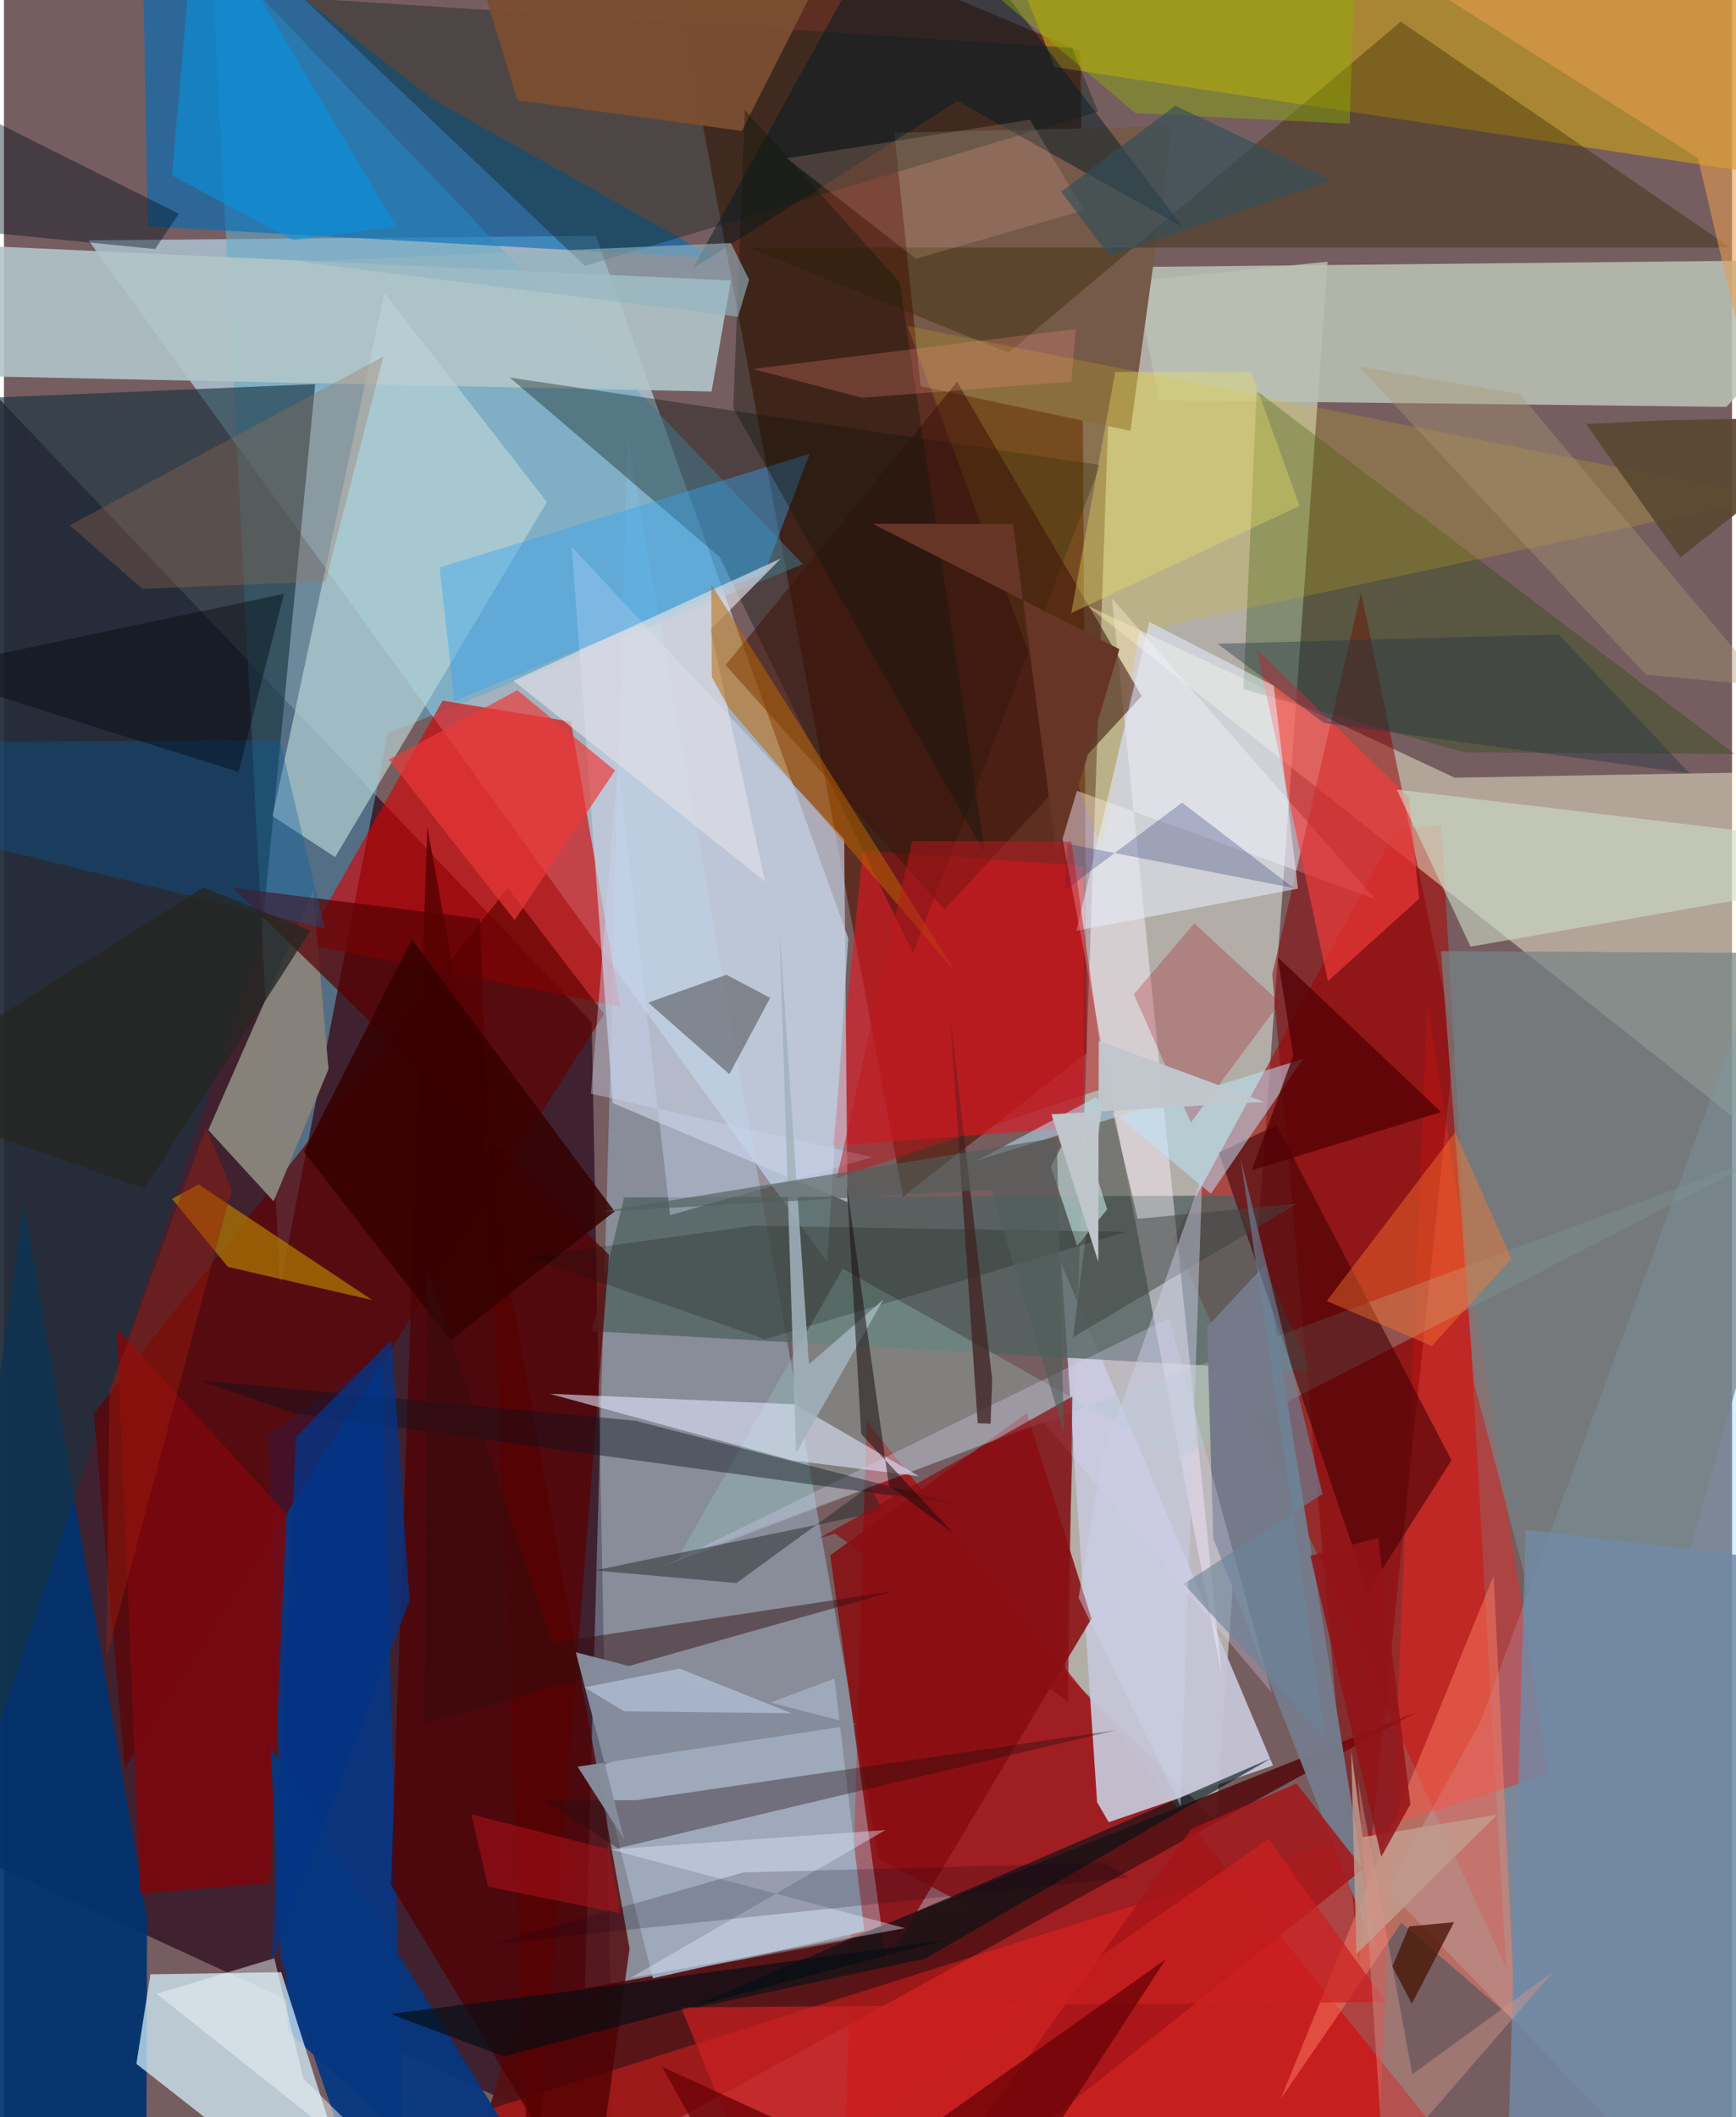 <svg xmlns="http://www.w3.org/2000/svg" width="228" height="278" viewBox="0 0 836 1024"><path fill="#765d60" d="M0 0h836v1024H0z"/><path fill="#b8d6e9" fill-opacity=".69" d="M286.322 114.097l-245.427 2.134 357.297 494.083 10.26-156.455z"/><path fill="#321225" fill-opacity=".8" d="M-31.677 889.616l326.566 150.426-10.574-545.583L-9.138 185.723z"/><path fill="#d0d7ca" fill-opacity=".667" d="M640.333 126.595l-103.826 10.36-23.172 672 73.04 71.734z"/><path fill="#5b271b" fill-opacity=".875" d="M520.897 24.771L315.188-62l119.798 640.676 88.808-69.363z"/><path fill="#a71114" fill-opacity=".82" d="M701.747 1041.062l177.485-2.88-473.258 33.036 11.292-383.893z"/><path fill="#a8e4ff" fill-opacity=".357" d="M301.716 212.06l-20.734 753.11 186.742-42.659-44.581-23.272z"/><path fill="#a4110f" fill-opacity=".647" d="M673.848 400.776l21.622-1.607 31.236 552.651L565.56 599.128z"/><path fill="#fffdde" fill-opacity=".447" d="M523.43 292.539L898 588.898l-14.452-215.992-181.756 3.23z"/><path fill="#63adcb" fill-opacity=".549" d="M386.48 272.877L100.062-26.92l33.565 648.466 51.996-266.8z"/><path fill="#b9c1b3" fill-opacity=".875" d="M833.334 196.786l-274.568-3.17-12.515-64.482L898 125.538z"/><path fill="#d70000" fill-opacity=".62" d="M274.266 349.038l-62.076-10.162-66.603 117.655 152.547 30.348z"/><path fill="#8ad7ff" fill-opacity=".345" d="M871.498 407.36L835.381 1086 669.164 913.877l45.047-80.968z"/><path fill="#00326f" fill-opacity=".918" d="M-62 1086H68.795l.422-158.206L9.549 582.87z"/><path fill="#0a3580" fill-opacity=".961" d="M137.29 982.573l-9.254-288.305 54.677-39.107 10.27 377.462z"/><path fill="#d5f1fd" fill-opacity=".729" d="M134.152 953.88l-63.306 1.032-6.78 43.295L176.148 1086z"/><path fill="#b1c5c8" fill-opacity=".898" d="M-6.36 119.09l358.048 16.599-9.36 53.676L-62 180.917z"/><path fill="#571114" fill-opacity=".949" d="M250.52 967.247L214.965 1086l468.72-258.09-277.86 110.97z"/><path fill="#c5c5d6" fill-opacity=".941" d="M613.969 853.933L511.494 610.99l17.325 260.653 5.657 9.714z"/><path fill="#006eb9" fill-opacity=".62" d="M344.325 124.907L69.5 109.453 66.445-62 206.948 47.711z"/><path fill="#17343f" fill-opacity=".631" d="M150.539 185.78l-156.42 6.584L-62 1013.263l186.73-561.466z"/><path fill="#c59d1d" fill-opacity=".651" d="M470.176-62h401.626L859.289 85.406 508.281 32.462z"/><path fill="#506261" fill-opacity=".776" d="M595.048 578.283l37.164 85.023-347.914-19.47 15.7-64.674z"/><path fill="#fa231d" fill-opacity=".42" d="M747.203 858.304l-58.562-373.6L663.109 1086 74.18 1070.923z"/><path fill="#e51722" fill-opacity=".604" d="M522.44 418.71l-.195 126.345-121.264 9.18 14.596-142.826z"/><path fill="#600000" fill-opacity=".671" d="M243.743 429.442l46.581 60.941L58.477 855.24 43.44 683.681z"/><path fill="#880d11" fill-opacity=".867" d="M426.893 949.237L399.74 752.23l95.13-68.758 31.252 99.414z"/><path fill="#500102" fill-opacity=".765" d="M204.819 400l-17.566 511.575 97.363 161.057 18.038-130.24z"/><path fill="#000907" fill-opacity=".333" d="M530.383 224.918L439.737 460.91 346.24 269.433 244.733 182.64z"/><path fill="#bbd3d7" fill-opacity=".671" d="M129.93 394.73l30.269 19.823 102.458-171.727-78.608-101.065z"/><path fill="#fff2fe" fill-opacity=".451" d="M506.82 378.018l82.287 432.372-53.074-521.02 127.211 145.436z"/><path fill="#8f0304" fill-opacity=".514" d="M701.637 504.406L655.36 949.832 613.564 471.22l42.97-184.659z"/><path fill="#c9d1e2" fill-opacity=".671" d="M294.486 533.503L274.68 264.479 406.488 405.83l1.583 175.563z"/><path fill="#755949" d="M544.922 208.36l-101.457-21.596-12.741-122.561 134.536-3.14z"/><path fill="#14241b" fill-opacity=".396" d="M144.748-.931l136.317 129.55 248.248-74.64-12.572-30.789z"/><path fill="#7b070e" fill-opacity=".894" d="M136.71 732.362l-82.032-89.62L65.932 915.74l62.773-4.919z"/><path fill="#87827a" fill-opacity=".996" d="M98.851 546.556l50.641-115.499 7.52 86.038-26.56 63.94z"/><path fill="#95c6bd" fill-opacity=".341" d="M854.732 557.958L325.955 753.581l79.865-139.96 162.326 91.425z"/><path fill="#342600" fill-opacity=".384" d="M360.151 119.722l125.903 50.908L675.727 10.486l159.46 109.262z"/><path fill="#1e4806" fill-opacity=".325" d="M706.282 363.846l-106.677-30.594 6.471-144.13 231.194 175.55z"/><path fill="#747a89" fill-opacity=".992" d="M663.424 943.804l-78.417-199.742-2.963-102.257 28.168-30.3z"/><path fill="#758586" fill-opacity=".718" d="M695.185 460.02L898 461.1 772.285 901.01l-61.151-232.39z"/><path fill="#430005" fill-opacity=".588" d="M659.85 769.865l40.418-63.58-84.65-162.039-27.897 13.222z"/><path fill="#fa3d3c" fill-opacity=".631" d="M679.683 385.637l4.936 49.037-44.114 39.88-34.556-160.605z"/><path fill="#d8bc14" fill-opacity=".208" d="M549.181 305.517l-17.875 105.771-94.225-253.642 416.665 82.867z"/><path fill="#9ea9bb" fill-opacity=".988" d="M288.07 854.431l25.862 102.365 102.285-22.888-14.41-122.056z"/><path fill="#ff8265" fill-opacity=".475" d="M731.19 977.611l-55.133-47.63-58.388 85.155 102.997-253.04z"/><path fill="#3d1509" fill-opacity=".557" d="M349.12 321.706l111.97-137.01 89.325 151.952-95.367 103.256z"/><path fill="#053781" fill-opacity=".918" d="M128.977 845.13l114.732 185.464-73.16 24.573-36.546-107.41z"/><path fill="#570102" fill-opacity=".722" d="M230.258 444.393l-119.51-14.966 182.01 177.466L254.902 1086z"/><path fill="#b37b00" fill-opacity=".714" d="M94.121 572.85l-12.778 7.014 27.002 32.885 69.85 16.048z"/><path fill="#a51518" fill-opacity=".839" d="M574.488 884.568L430.078 1086l227.518-182.082-32.335-41.27z"/><path fill="#cdddc8" fill-opacity=".596" d="M673.823 381.881l35.68 75.982L898 424.955v-16.227z"/><path fill="#616466" fill-opacity=".655" d="M370.687 482.65l-21.154-11.173-37.85 13.445 39.255 34.63z"/><path fill="#e9f1ff" fill-opacity=".529" d="M518.832 450.17l107.165-20.39-11.708-98.065L554.06 300.8z"/><path fill="#36a4f0" fill-opacity=".416" d="M217.94 339.005l149.981-61.796 21.884-57.748-179.042 54.987z"/><path fill="#e3e9ff" fill-opacity=".569" d="M264.03 674.126l118.74 5.097L442.665 714l-61.148-7.642z"/><path fill="#7a4e31" fill-opacity=".961" d="M248.39 48.51L233.632.192l173.294-35.4-49.964 98.538z"/><path fill="#404341" fill-opacity=".51" d="M517.193 646.852l108.416-64.714-77.133 7.357-15.699-66.888z"/><path fill="#bbe6fc" fill-opacity=".514" d="M628.527 512.142l-157.808 49.18 57.344-30.537 55.824 46.569z"/><path fill="#045fa5" fill-opacity=".337" d="M-62 396.218l49.684-37.455 145.833-.737 21.668 91.124z"/><path fill="#210d0e" fill-opacity=".369" d="M538.008 836.805L296.946 893.94l-35.259-23.026 44.399-.24z"/><path fill="#728aa6" fill-opacity=".827" d="M736.107 739.846L898 759.26V1086l-170.096-53.567z"/><path fill="#001b24" fill-opacity=".49" d="M461.376 48.873l-128.052 80.876L439.654-62l130.72 171.968z"/><path fill="#dfe0e7" fill-opacity=".667" d="M375.876 270.11l-33.971 34.39 26.238 121.802-121.709-97.041z"/><path fill="#ec3937" fill-opacity=".675" d="M295.614 372.688l-48.541 72.352-60.87-77.696 62.133-33.504z"/><path fill="#c1e3e0" fill-opacity=".616" d="M519.585 539.382l-13.129 24.886 12.686 38.343 14.543-17.66z"/><path fill="#bd6500" fill-opacity=".525" d="M342.465 327.512l8.174 14.845 109.478 127.547L342.141 282.59z"/><path fill="#0297e5" fill-opacity=".533" d="M81.265 84.836L93.356-52.497 189.81 109.62l-49.8 6.614z"/><path fill="#350000" fill-opacity=".839" d="M145.109 557.06l52.28-102.628 98.01 131.49-79.39 62.38z"/><path fill="#dbd3f9" fill-opacity=".298" d="M502.695 687.482l-184.14 70.265 245.14-120.236 49.592 181.128z"/><path fill="#001316" fill-opacity=".608" d="M445.785 947.262l-117.754 25.255 144.458-61.26 140.607-60.885z"/><path fill="#e79d4f" fill-opacity=".569" d="M888.623-62L873.62 306.773l-54.1-230.27L643.457-35.398z"/><path fill="#00111c" fill-opacity=".404" d="M-13.926 111.837l87.033 8.622 11.481-17.099L-62 30.024z"/><path fill="#0e121d" fill-opacity=".424" d="M305.39 687.151l158.823 40.95-323.966-44.605-45.701-15.888z"/><path fill="#a40110" fill-opacity=".251" d="M617.339 484.881l-41.492-38.325-29.244 34.375 27.604 62.027z"/><path fill="#ff772f" fill-opacity=".42" d="M729.27 608.866l-27.156-61.271-62.176 81.642 50.788 21.778z"/><path fill="#053485" fill-opacity=".78" d="M129.63 948.383l11.62-253.405 46.263-47.007 8.741 126.144z"/><path fill="#520004" fill-opacity=".761" d="M695.258 537.843l-91.568 28.148 20.05-55.558-7.578-47.54z"/><path fill="#340e10" fill-opacity=".475" d="M265.374 794.482l165.691-25.022-227.499 64.221 1.252-220.032z"/><path fill="#c19d8e" fill-opacity=".831" d="M654.28 945.177l68.14-67.51-65.102 10.9-5.585-42.186z"/><path fill="#12170a" fill-opacity=".404" d="M433.338 136.573l-74.864-83.376-5.66 144.232L474.72 413.205z"/><path fill="#202626" fill-opacity=".475" d="M425.102 730.954l-139.347 28.595 68.592 6.118 64.612-47.034z"/><path fill="#cb2021" fill-opacity=".702" d="M364.603 1061.865l247.065-172.34 56.96 78.808-340.994 2.592z"/><path fill="#a16e55" fill-opacity=".314" d="M155.582 281.225l28.035-108.834-151.814 81.712 35.118 30.675z"/><path fill="#5a4932" fill-opacity=".941" d="M810.997 269.632l86.42-68.133-95.13 1.804-36.94 1.753z"/><path fill="#001258" fill-opacity=".243" d="M569.936 388.21l54.055 41.32-109.444-21.396-1.154 22.362z"/><path fill="#690206" fill-opacity=".753" d="M479.86 1073.638L318.392 999.64l48.191 86.36L562.11 947.578z"/><path fill="#663526" d="M488.146 253.447l21.224 161.445 30.242-100.915-119.34-60.625z"/><path fill="#93b4c2" fill-opacity=".62" d="M351.67 117.549l8.809 17.725-5.35 17.917-212.643-26.62z"/><path fill="#8db800" fill-opacity=".4" d="M547.404 54.725L408.95-62l245.605 8.383-3.533 113.442z"/><path fill="#858c9c" fill-opacity=".988" d="M412.115 834.137L277.51 854.495l22.588 35.201-23.444-90.539z"/><path fill="#cad5f0" fill-opacity=".412" d="M322.284 587.73l-25.23-217.915-13.078 159.158L420.09 559.68z"/><path fill="#0d1205" fill-opacity=".22" d="M253.23 607.995l114.955 39.725 174.7-51.884-180.736-2.956z"/><path fill="#e9e168" fill-opacity=".361" d="M626.787 244.668l-23.421-64.701-65.778-.09-21.265 116.634z"/><path fill="#412121" fill-opacity=".765" d="M478.065 667.083l-.754 21.506-6.243-.247-13.374-197.398z"/><path fill="#e2e9fc" fill-opacity=".412" d="M435.897 932.59L293.36 894.514l133.104-9.391L303.15 956.66z"/><path fill="#223345" fill-opacity=".396" d="M587.018 311.358l165.055-4.481 63.498 67.25-177.025-24.432z"/><path fill="#f9b9a3" fill-opacity=".188" d="M522.442 101.72l-26.08-43.836-117.67 18.667 62.505 48.575z"/><path fill="#a1b3bd" fill-opacity=".855" d="M425.472 628.527l-42.27 74.293-8.053-253.726 14.293 210.762z"/><path fill="#d5988c" fill-opacity=".424" d="M681.324 1003.22l68.184-49.552-82.044 94.626-12.413-187.602z"/><path fill="#324f58" fill-opacity=".647" d="M642.491 87.185l-75.776-36.073-55.192 41.635 23.368 31.181z"/><path fill="#8b0e12" fill-opacity=".729" d="M516.877 675.43l-122.587 68.6 7.777-2.246 112.627 81.196z"/><path fill="#120016" fill-opacity=".2" d="M357.54 905.63l175.124-4.694 11.498 7.126-307.03 32.052z"/><path fill="#050e14" fill-opacity=".675" d="M270.093 963.57l-83.276 10.514 54.965 20.513 213.619-56.246z"/><path fill="#00060d" fill-opacity=".408" d="M53.983 354.776l-95.099-30.278 176.618-37.295-22.035 86.127z"/><path fill="#ac9975" fill-opacity=".38" d="M794.345 326.339l57.617 5.325-118.77-141.166-77.768-13.242z"/><path fill="#252623" fill-opacity=".788" d="M148.257 450.113l-51.84-20.926L-62 529.07l129.936 45.805z"/><path fill="#bf161c" fill-opacity=".498" d="M533.192 525.996l-130.272 43.83 36.397-163.019 77.076.235z"/><path fill="#cadcf7" fill-opacity=".498" d="M280.77 816.115l46.046-9.08 54.323 21.62-81.086-.949z"/><path fill="#941317" fill-opacity=".859" d="M666.324 897.994l14.058-25.35-15.575-128.854-32.816 8.689z"/><path fill="#6b859a" fill-opacity=".627" d="M639.413 841.191l-41.14-280.861 39.599 162.246-67.148 43.497z"/><path fill="#515e5a" fill-opacity=".624" d="M512.712 692.64l-35.029-117.255-188.813 10.717 220.466-35.841z"/><path fill="#ff9285" fill-opacity=".243" d="M362.329 178.444l52.712 13.929L516.4 184.57l2.109-25.478z"/><path fill="#170d0d" fill-opacity=".525" d="M414.727 693.646l-6.911-119.759 20.323 144.683 31.055 22.969z"/><path fill="#4b190a" fill-opacity=".808" d="M679.823 931.719l-8.146 19.397 9.408 18.002 20.439-39.423z"/><path fill="#9f1c0a" fill-opacity=".435" d="M49.598 802.02l1.436-129.156L97.752 545.19l12.363 30.29z"/><path fill="#af1219" fill-opacity=".537" d="M298.178 925.484l-63.954-12.989-8.127-34.954 66.472 16.882z"/><path fill="#cbd1e7" fill-opacity=".467" d="M569.228 873.577l-49.363-100.868 11.178-66.175 48.69-138.185z"/><path fill="#ebf4f8" fill-opacity=".494" d="M226.978 1086l-82.1-80.649-14.085-58.2-56.916 17.178z"/><path fill="#c0c6cc" fill-opacity=".992" d="M506.745 538.953l22.662 71.398.238-106.873 79.904 29.436z"/></svg>